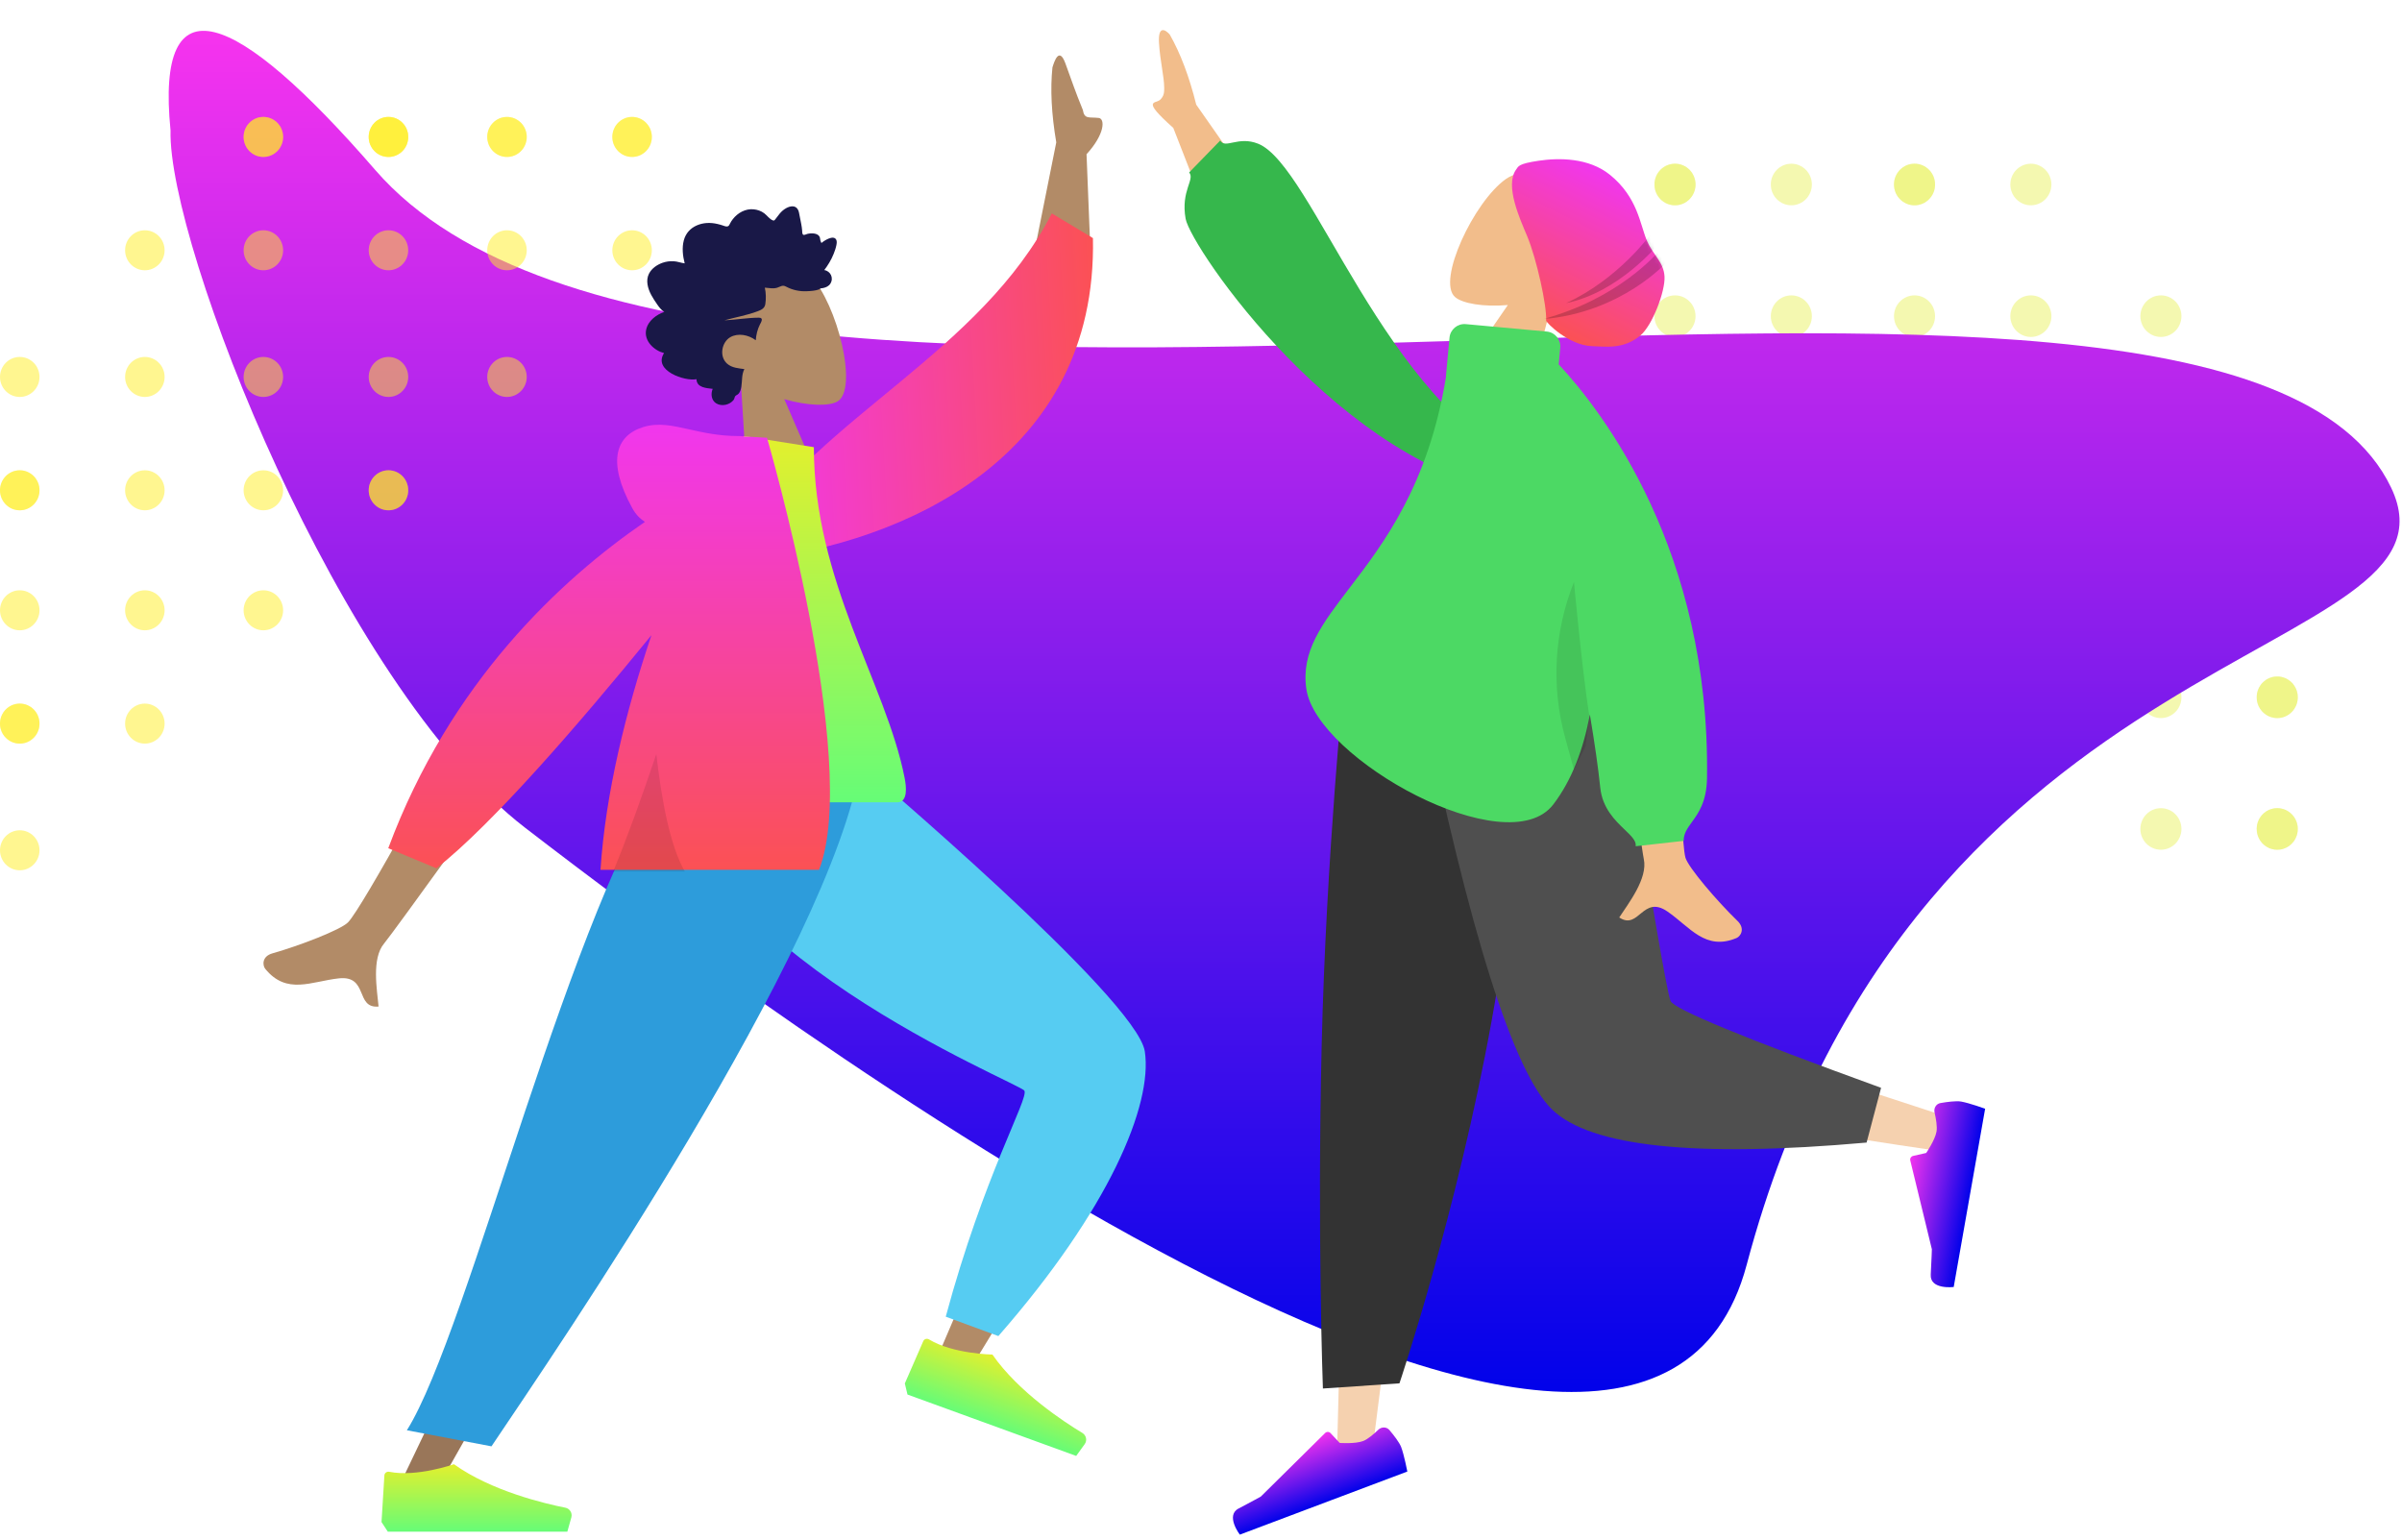 <svg width="641" height="411" viewBox="0 0 641 411" fill="none" xmlns="http://www.w3.org/2000/svg">
<ellipse opacity="0.5" cx="541.961" cy="49.242" rx="5.548" ry="5.479" transform="rotate(90 541.961 49.242)" fill="#EAF362"/>
<ellipse opacity="0.5" cx="510.913" cy="49.242" rx="5.548" ry="5.479" transform="rotate(90 510.913 49.242)" fill="#EAF362"/>
<ellipse opacity="0.5" cx="510.913" cy="49.242" rx="5.548" ry="5.479" transform="rotate(90 510.913 49.242)" fill="#EAF362"/>
<ellipse opacity="0.5" cx="541.961" cy="84.38" rx="5.548" ry="5.479" transform="rotate(90 541.961 84.38)" fill="#EAF362"/>
<ellipse opacity="0.5" cx="510.913" cy="84.38" rx="5.548" ry="5.479" transform="rotate(90 510.913 84.38)" fill="#EAF362"/>
<ellipse opacity="0.5" cx="541.961" cy="117.67" rx="5.548" ry="5.479" transform="rotate(90 541.961 117.67)" fill="#EAF362"/>
<ellipse opacity="0.5" cx="510.913" cy="117.67" rx="5.548" ry="5.479" transform="rotate(90 510.913 117.67)" fill="#EAF362"/>
<ellipse opacity="0.5" cx="478.04" cy="49.242" rx="5.548" ry="5.479" transform="rotate(90 478.04 49.242)" fill="#EAF362"/>
<ellipse opacity="0.5" cx="446.992" cy="49.242" rx="5.548" ry="5.479" transform="rotate(90 446.992 49.242)" fill="#EAF362"/>
<ellipse opacity="0.5" cx="446.992" cy="49.242" rx="5.548" ry="5.479" transform="rotate(90 446.992 49.242)" fill="#EAF362"/>
<ellipse opacity="0.5" cx="478.04" cy="84.38" rx="5.548" ry="5.479" transform="rotate(90 478.04 84.38)" fill="#EAF362"/>
<ellipse opacity="0.5" cx="446.992" cy="84.38" rx="5.548" ry="5.479" transform="rotate(90 446.992 84.38)" fill="#EAF362"/>
<ellipse opacity="0.5" cx="478.04" cy="117.67" rx="5.548" ry="5.479" transform="rotate(90 478.04 117.67)" fill="#EAF362"/>
<ellipse opacity="0.5" cx="412.293" cy="49.242" rx="5.548" ry="5.479" transform="rotate(90 412.293 49.242)" fill="#EAF362"/>
<ellipse opacity="0.5" cx="576.661" cy="84.38" rx="5.548" ry="5.479" transform="rotate(90 576.661 84.38)" fill="#EAF362"/>
<ellipse opacity="0.5" cx="607.709" cy="117.67" rx="5.548" ry="5.479" transform="rotate(90 607.709 117.67)" fill="#EAF362"/>
<ellipse opacity="0.5" cx="576.661" cy="117.67" rx="5.548" ry="5.479" transform="rotate(90 576.661 117.67)" fill="#EAF362"/>
<ellipse opacity="0.5" cx="541.961" cy="152.806" rx="5.548" ry="5.479" transform="rotate(90 541.961 152.806)" fill="#EAF362"/>
<ellipse opacity="0.5" cx="510.913" cy="152.806" rx="5.548" ry="5.479" transform="rotate(90 510.913 152.806)" fill="#EAF362"/>
<ellipse opacity="0.5" cx="510.913" cy="152.806" rx="5.548" ry="5.479" transform="rotate(90 510.913 152.806)" fill="#EAF362"/>
<ellipse opacity="0.5" cx="541.961" cy="186.097" rx="5.548" ry="5.479" transform="rotate(90 541.961 186.097)" fill="#EAF362"/>
<ellipse opacity="0.5" cx="607.709" cy="152.806" rx="5.548" ry="5.479" transform="rotate(90 607.709 152.806)" fill="#EAF362"/>
<ellipse opacity="0.5" cx="576.661" cy="152.806" rx="5.548" ry="5.479" transform="rotate(90 576.661 152.806)" fill="#EAF362"/>
<ellipse opacity="0.5" cx="607.709" cy="186.097" rx="5.548" ry="5.479" transform="rotate(90 607.709 186.097)" fill="#EAF362"/>
<ellipse opacity="0.5" cx="576.661" cy="186.097" rx="5.548" ry="5.479" transform="rotate(90 576.661 186.097)" fill="#EAF362"/>
<ellipse opacity="0.5" cx="607.709" cy="221.236" rx="5.548" ry="5.479" transform="rotate(90 607.709 221.236)" fill="#EAF362"/>
<ellipse opacity="0.5" cx="576.661" cy="221.236" rx="5.548" ry="5.479" transform="rotate(90 576.661 221.236)" fill="#EAF362"/>
<ellipse opacity="0.5" cx="607.709" cy="117.67" rx="5.548" ry="5.479" transform="rotate(90 607.709 117.67)" fill="#EAF362"/>
<ellipse opacity="0.5" cx="607.709" cy="152.806" rx="5.548" ry="5.479" transform="rotate(90 607.709 152.806)" fill="#EAF362"/>
<ellipse opacity="0.5" cx="607.709" cy="152.806" rx="5.548" ry="5.479" transform="rotate(90 607.709 152.806)" fill="#EAF362"/>
<ellipse opacity="0.5" cx="607.709" cy="186.097" rx="5.548" ry="5.479" transform="rotate(90 607.709 186.097)" fill="#EAF362"/>
<ellipse opacity="0.5" cx="607.709" cy="221.236" rx="5.548" ry="5.479" transform="rotate(90 607.709 221.236)" fill="#EAF362"/>
<path d="M140.134 220.915C90.493 182.688 44.73 65.114 45.51 34.812C41.436 -5.979 62.756 2.236 100.122 45.351C189.866 148.9 592.895 35.41 638.098 130.144C660.343 176.762 511.235 167.816 466.118 337.573C437.689 444.541 202.185 268.698 140.134 220.915Z" fill="url(#paint0_linear)"/>
<ellipse opacity="0.5" cx="5.271" cy="100.603" rx="5.271" ry="5.338" fill="#FFEE23"/>
<ellipse opacity="0.5" cx="5.271" cy="130.853" rx="5.271" ry="5.338" fill="#FFEE23"/>
<ellipse opacity="0.5" cx="5.271" cy="130.853" rx="5.271" ry="5.338" fill="#FFEE23"/>
<ellipse opacity="0.5" cx="38.656" cy="100.603" rx="5.271" ry="5.338" fill="#FFEE23"/>
<ellipse opacity="0.5" cx="38.656" cy="130.853" rx="5.271" ry="5.338" fill="#FFEE23"/>
<ellipse opacity="0.5" cx="70.283" cy="100.603" rx="5.271" ry="5.338" fill="#FFEE23"/>
<ellipse opacity="0.5" cx="70.283" cy="130.853" rx="5.271" ry="5.338" fill="#FFEE23"/>
<ellipse opacity="0.5" cx="5.271" cy="162.879" rx="5.271" ry="5.338" fill="#FFEE23"/>
<ellipse opacity="0.5" cx="5.271" cy="193.124" rx="5.271" ry="5.338" fill="#FFEE23"/>
<ellipse opacity="0.5" cx="5.271" cy="193.124" rx="5.271" ry="5.338" fill="#FFEE23"/>
<ellipse opacity="0.5" cx="38.656" cy="162.879" rx="5.271" ry="5.338" fill="#FFEE23"/>
<ellipse opacity="0.5" cx="38.656" cy="193.124" rx="5.271" ry="5.338" fill="#FFEE23"/>
<ellipse opacity="0.5" cx="70.283" cy="162.879" rx="5.271" ry="5.338" fill="#FFEE23"/>
<ellipse opacity="0.5" cx="5.271" cy="226.932" rx="5.271" ry="5.338" fill="#FFEE23"/>
<ellipse opacity="0.5" cx="38.656" cy="66.795" rx="5.271" ry="5.338" fill="#FFEE23"/>
<ellipse opacity="0.5" cx="70.283" cy="36.548" rx="5.271" ry="5.338" fill="#FFEE23"/>
<ellipse opacity="0.5" cx="70.283" cy="66.795" rx="5.271" ry="5.338" fill="#FFEE23"/>
<ellipse opacity="0.5" cx="103.668" cy="100.603" rx="5.271" ry="5.338" fill="#FFEE23"/>
<ellipse opacity="0.5" cx="103.668" cy="130.853" rx="5.271" ry="5.338" fill="#FFEE23"/>
<ellipse opacity="0.5" cx="103.668" cy="130.853" rx="5.271" ry="5.338" fill="#FFEE23"/>
<ellipse opacity="0.5" cx="135.296" cy="100.603" rx="5.271" ry="5.338" fill="#FFEE23"/>
<ellipse opacity="0.5" cx="103.668" cy="36.548" rx="5.271" ry="5.338" fill="#FFEE23"/>
<ellipse opacity="0.5" cx="103.668" cy="66.795" rx="5.271" ry="5.338" fill="#FFEE23"/>
<ellipse opacity="0.5" cx="135.296" cy="36.548" rx="5.271" ry="5.338" fill="#FFEE23"/>
<ellipse opacity="0.5" cx="135.296" cy="66.795" rx="5.271" ry="5.338" fill="#FFEE23"/>
<ellipse opacity="0.5" cx="168.68" cy="36.548" rx="5.271" ry="5.338" fill="#FFEE23"/>
<ellipse opacity="0.5" cx="168.68" cy="66.795" rx="5.271" ry="5.338" fill="#FFEE23"/>
<ellipse opacity="0.5" cx="70.283" cy="36.548" rx="5.271" ry="5.338" fill="#FFEE23"/>
<ellipse opacity="0.5" cx="103.668" cy="36.548" rx="5.271" ry="5.338" fill="#FFEE23"/>
<ellipse opacity="0.5" cx="103.668" cy="36.548" rx="5.271" ry="5.338" fill="#FFEE23"/>
<ellipse opacity="0.5" cx="135.296" cy="36.548" rx="5.271" ry="5.338" fill="#FFEE23"/>
<ellipse opacity="0.5" cx="168.68" cy="36.548" rx="5.271" ry="5.338" fill="#FFEE23"/>
<path fill-rule="evenodd" clip-rule="evenodd" d="M338.606 55.619L319.228 27.931C317.375 20.479 315.019 14.24 312.16 9.213C311.121 8.019 309.003 6.562 309.292 11.444C309.581 16.325 310.681 20.459 310.681 23.507C310.681 24.529 310.681 25.551 309.659 26.573C308.434 27.799 304.348 26.329 313.106 34.14L323.746 61.413L338.606 55.619Z" fill="#F2BD8B"/>
<path fill-rule="evenodd" clip-rule="evenodd" d="M402.386 81.411C395.905 81.979 390.267 81.004 388.282 79.265C383.371 74.961 393.318 53.841 401.815 47.811C410.311 41.781 434.579 49.471 427.536 66.332C425.112 72.136 420.287 75.987 414.801 78.365L406.219 111.066L388.184 102.018L402.386 81.411Z" fill="#F2BD8B"/>
<path fill-rule="evenodd" clip-rule="evenodd" d="M404.578 45.274C405.234 44.362 405.164 43.717 410.531 42.911C415.898 42.106 423.952 42.021 429.679 46.69C437.111 52.75 437.648 59.97 439.52 64.288C441.207 68.181 443.982 69.929 444.197 73.817C444.411 77.704 440.972 86.853 437.735 89.552C433.27 93.276 428.535 92.507 424.86 92.381C418.558 92.165 412.567 86.047 412.598 85.547C412.84 81.68 410.048 69.03 407.551 63.05C405.715 58.653 401.496 49.556 404.578 45.274Z" fill="url(#paint1_linear)"/>
<mask id="mask0" mask-type="alpha" maskUnits="userSpaceOnUse" x="403" y="42" width="42" height="51">
<path fill-rule="evenodd" clip-rule="evenodd" d="M404.578 45.274C405.234 44.362 405.164 43.717 410.531 42.911C415.898 42.106 423.952 42.021 429.679 46.69C437.111 52.75 437.648 59.97 439.52 64.288C441.207 68.181 443.982 69.929 444.197 73.817C444.411 77.704 440.972 86.853 437.735 89.552C433.27 93.276 428.535 92.507 424.86 92.381C418.558 92.165 412.567 86.047 412.598 85.547C412.84 81.68 410.048 69.03 407.551 63.05C405.715 58.653 401.496 49.556 404.578 45.274Z" fill="white"/>
</mask>
<g mask="url(#mask0)">
<path fill-rule="evenodd" clip-rule="evenodd" d="M417.947 80.898C431.993 74.439 440.553 62.445 440.553 62.445L442.316 65.416C442.316 65.416 431.984 78.032 417.947 80.898ZM411.688 85.18C431.926 79.778 442.273 67.488 442.273 67.488L444.837 69.899C444.837 69.899 432.847 83.431 411.688 85.18Z" fill="black" fill-opacity="0.2"/>
</g>
<path fill-rule="evenodd" clip-rule="evenodd" d="M400.812 164.097L379.013 286.25L366.219 387.371L356.711 390.998L362.24 178.811L400.812 164.097Z" fill="#F5D1AF"/>
<path fill-rule="evenodd" clip-rule="evenodd" d="M367.819 381.58C368.663 380.769 370.023 380.765 370.779 381.659C371.935 383.026 373.442 384.951 373.919 386.215C374.726 388.358 375.56 392.737 375.56 392.737C373.073 393.674 330.861 409.577 330.861 409.577C330.861 409.577 326.95 404.476 330.531 402.602C334.112 400.729 336.455 399.424 336.455 399.424L353.632 382.45C354.032 382.055 354.681 382.067 355.065 382.479L357.513 385.099C357.513 385.099 361.599 385.41 363.771 384.592C365.008 384.126 366.641 382.712 367.819 381.58Z" fill="url(#paint2_linear)"/>
<path fill-rule="evenodd" clip-rule="evenodd" d="M373.459 369.199L353.032 370.577C353.032 370.577 351.511 329.497 352.702 279.012C353.893 228.527 358.812 180.12 358.812 180.12L410.604 160.362C410.604 160.362 407.458 220.422 398.123 272.087C388.788 323.751 373.459 369.199 373.459 369.199Z" fill="#333333"/>
<path fill-rule="evenodd" clip-rule="evenodd" d="M423.666 185.021C429.604 222.457 441.059 270.284 442.14 271.76C442.861 272.744 468.805 281.548 519.973 298.171L517.778 307.244C456.76 298.329 424.609 291.413 421.325 286.494C416.398 279.117 391.798 220.835 382.269 185.021H423.666Z" fill="#F5D1AF"/>
<path fill-rule="evenodd" clip-rule="evenodd" d="M501.987 290.327L498.121 304.941C452.483 308.994 424.52 306.066 414.231 296.155C403.942 286.244 392.216 249.199 379.053 185.021H431.828C440.168 237.575 444.831 264.954 445.816 267.16C446.801 269.366 465.525 277.089 501.987 290.327Z" fill="#4F4F4F"/>
<path fill-rule="evenodd" clip-rule="evenodd" d="M516.258 296.886C515.998 295.755 516.682 294.595 517.825 294.395C519.585 294.088 522.013 293.759 523.341 293.993C525.584 294.389 529.754 295.908 529.754 295.908C529.288 298.555 521.367 343.485 521.367 343.485C521.367 343.485 515.012 344.276 515.236 340.196C515.459 336.116 515.538 333.405 515.538 333.405L509.776 309.716C509.644 309.173 509.982 308.628 510.527 308.505L514.024 307.713C514.024 307.713 516.373 304.314 516.78 302.001C517.014 300.673 516.629 298.497 516.258 296.886Z" fill="url(#paint3_linear)"/>
<path fill-rule="evenodd" clip-rule="evenodd" d="M446.51 156.685C446.51 156.685 448.16 223.479 449.784 228.913C450.579 231.57 458.209 240.492 463.653 245.766C465.838 247.884 464.46 249.912 463.434 250.343C455.088 253.849 451.016 247.429 444.967 243.266C438.339 238.704 437.384 248.375 432.113 244.862C434.509 241.172 439.803 234.442 438.664 229.27C437.904 225.823 428.222 153.773 428.222 153.773L446.51 156.685Z" fill="#F2BD8B"/>
<path fill-rule="evenodd" clip-rule="evenodd" d="M405.716 131.995L408.026 124.852C369.274 107.453 350.331 44.186 335.747 38.356C330.399 36.218 327.012 39.835 325.626 37.511L317.335 46.028C318.965 47.91 315.055 50.855 316.396 58.384C317.738 65.914 357.846 125.052 405.716 131.995Z" fill="#36B74C"/>
<path fill-rule="evenodd" clip-rule="evenodd" d="M412.757 88.485C414.957 88.686 416.575 90.633 416.371 92.833L415.961 97.246C427.694 109.881 456.39 147.051 455.537 207.625C455.448 213.959 453.244 217.001 451.483 219.431C450.279 221.093 449.282 222.469 449.31 224.418L436.497 225.851C436.725 224.452 435.355 223.137 433.586 221.44C431.015 218.972 427.602 215.697 427.042 210.187C426.502 204.878 425.526 198.177 424.274 190.696C422.559 199.97 419.444 208.249 414.504 214.709C402.294 230.676 351.354 202.671 348.617 183.904C347.156 173.89 352.737 166.593 360.119 156.942C369.267 144.982 381.18 129.408 385.882 100.568C385.875 100.392 385.879 100.213 385.896 100.033L386.815 90.125C387.018 87.925 388.967 86.306 391.167 86.507L412.757 88.485Z" fill="#4CD964"/>
<g style="mix-blend-mode:darken">
<path fill-rule="evenodd" clip-rule="evenodd" d="M420.033 155.341C420.033 155.341 422.077 177.824 424.121 191.11L423.099 199.286L420.033 205.418L417.712 197.002C413.914 183.234 414.729 168.601 420.033 155.341Z" fill="black" fill-opacity="0.1"/>
</g>
<path fill-rule="evenodd" clip-rule="evenodd" d="M275.222 71.257L281.876 37.995C280.592 30.422 280.253 23.751 280.858 17.982C281.331 16.465 282.62 12.316 284.307 16.899C285.994 21.482 286.847 24.188 288.964 29.334C289.388 31.906 290.623 31.186 293.199 31.477C294.916 31.672 294.892 35.765 289.955 41.165L291.126 70.465L275.222 71.257Z" fill="#B28B67"/>
<path fill-rule="evenodd" clip-rule="evenodd" d="M209.301 106.531C215.521 108.33 221.203 108.464 223.477 107.147C229.132 103.871 223.451 81.153 216.275 73.562C209.099 65.971 183.784 68.8 187.437 86.762C188.699 92.964 192.711 97.703 197.657 101.117L199.74 134.866L219.224 129.476L209.301 106.531Z" fill="#B28B67"/>
<path fill-rule="evenodd" clip-rule="evenodd" d="M177.289 83.245C176.483 82.788 175.889 81.981 175.354 81.207C174.798 80.403 174.249 79.587 173.787 78.718C172.865 76.981 172.272 74.854 173.182 73.056C173.912 71.614 175.342 70.662 176.762 70.148C177.709 69.805 178.74 69.667 179.752 69.719C180.757 69.77 181.718 70.159 182.714 70.29C182.197 68.286 181.958 66.106 182.489 64.127C182.999 62.222 184.282 60.877 185.965 60.15C187.692 59.403 189.584 59.337 191.435 59.771C191.899 59.879 192.361 59.999 192.815 60.154C193.195 60.285 193.6 60.456 194 60.441C194.445 60.424 194.585 60.123 194.772 59.74C194.99 59.29 195.261 58.873 195.563 58.486C196.898 56.775 198.96 55.652 201.112 55.861C202.104 55.958 203.138 56.301 203.969 56.939C204.71 57.507 205.412 58.539 206.298 58.833C206.675 58.957 206.821 58.614 207.053 58.326C207.401 57.893 207.719 57.434 208.075 57.008C208.574 56.41 209.154 55.906 209.824 55.541C210.804 55.006 212.268 54.663 212.951 55.966C213.208 56.455 213.275 57.036 213.384 57.571C213.534 58.305 213.681 59.039 213.818 59.775C213.922 60.334 214.008 60.878 214.054 61.443C214.079 61.744 214.056 62.324 214.257 62.577C214.507 62.892 215.151 62.495 215.454 62.425C216.051 62.286 216.674 62.227 217.29 62.331C217.768 62.411 218.294 62.578 218.608 63.019C218.801 63.29 218.858 63.607 218.892 63.931C218.932 64.32 219.058 64.497 219.208 64.859C219.892 64.245 222.399 62.608 223.143 63.948C223.39 64.395 223.277 65.007 223.189 65.466C223.033 66.27 222.752 67.044 222.452 67.791C221.827 69.348 220.962 70.782 219.964 72.079C221.624 72.333 222.55 74.182 221.594 75.701C221.172 76.372 220.445 76.696 219.723 76.86C219.459 76.92 219.056 76.923 218.863 77.026C218.76 77.081 218.668 77.208 218.518 77.261C217.532 77.608 216.33 77.678 215.285 77.724C213.424 77.807 211.535 77.428 209.828 76.527C209.391 76.296 209.052 76.187 208.586 76.321C208.178 76.438 207.807 76.663 207.401 76.786C206.326 77.114 205.203 76.849 204.099 76.772C204.417 78.16 204.448 79.777 204.234 81.165C204.059 82.296 203.153 82.704 202.248 83.049C199.354 84.154 196.284 84.664 193.309 85.491C196.372 85.352 199.424 84.799 202.493 84.783C203.881 84.776 203.138 85.927 202.755 86.689C202.124 87.943 201.792 89.372 201.685 90.811C199.763 89.345 196.934 88.812 194.884 89.992C192.62 91.297 191.824 95.102 194.046 97.064C195.335 98.204 197.119 98.288 198.644 98.509C197.891 99.916 198.09 101.633 197.834 103.195C197.708 103.966 197.48 104.861 196.841 105.294C196.605 105.455 196.302 105.547 196.155 105.818C195.974 106.154 195.996 106.468 195.733 106.786C194.688 108.057 192.641 108.547 191.161 107.676C189.823 106.889 189.623 105.112 190.191 103.781C188.647 103.581 185.92 103.53 185.867 101.202C182.815 101.83 174.18 98.934 177.21 94.235C174.654 93.585 171.775 91.067 172.442 87.961C172.955 85.569 175.236 83.932 177.289 83.245Z" fill="#191847"/>
<path fill-rule="evenodd" clip-rule="evenodd" d="M180.268 203.841C181.795 224.945 280.163 287.077 280.737 288.82C281.12 289.982 250.119 362.295 250.119 362.295L258.718 365.679C258.718 365.679 306.268 289.094 303.825 280.934C300.328 269.25 227.503 204.066 227.503 204.066L180.268 203.841Z" fill="#B28B67"/>
<path fill-rule="evenodd" clip-rule="evenodd" d="M252.382 351.409L266.421 356.584C296.024 322.761 307.627 294.853 305.512 280.634C303.396 266.415 229.453 203.894 229.453 203.894L179.262 203.894C180.974 252.767 272.149 289.007 273.368 291.09C274.588 293.173 262.586 313.57 252.382 351.409Z" fill="#56CCF2"/>
<path fill-rule="evenodd" clip-rule="evenodd" d="M241.464 369.225L246.386 357.933C246.642 357.345 247.378 357.146 247.926 357.479C254.308 361.357 264.84 361.519 264.84 361.519C271.801 371.57 284.097 379.58 288.849 382.443C289.88 383.064 290.176 384.44 289.472 385.415L287.192 388.571L258.76 378.222L242.175 372.186L241.464 369.225Z" fill="url(#paint4_linear)"/>
<path fill-rule="evenodd" clip-rule="evenodd" d="M191.579 203.842L147.758 310.371L104.69 400.432H114.851L226.022 203.842H191.579Z" fill="#997659"/>
<path fill-rule="evenodd" clip-rule="evenodd" d="M101.814 406.222L102.578 393.756C102.617 393.114 103.244 392.675 103.874 392.802C111.197 394.279 121.144 390.786 121.144 390.786C131.13 397.949 145.438 401.313 150.873 402.389C152.049 402.622 152.795 403.808 152.472 404.962L151.399 408.794H121.144H103.495L101.814 406.222Z" fill="url(#paint5_linear)"/>
<path fill-rule="evenodd" clip-rule="evenodd" d="M108.579 381.723L131.157 386.011C148.615 360.02 221.676 253.452 229.686 203.842H179.421C152.671 239.705 125.22 355.303 108.579 381.723Z" fill="#2D9CDB"/>
<path fill-rule="evenodd" clip-rule="evenodd" d="M120.673 197.908C120.673 197.908 96.829 242.17 92.855 246.184C90.912 248.146 79.999 252.376 72.723 254.433C69.802 255.259 70.073 257.7 70.779 258.568C76.519 265.624 83.117 261.905 90.41 261.115C98.4 260.249 94.726 269.22 101.027 268.632C100.632 264.243 99.096 255.799 102.519 251.786C104.801 249.11 137.399 203.761 137.399 203.761L120.673 197.908Z" fill="#B28B67"/>
<path fill-rule="evenodd" clip-rule="evenodd" d="M201.777 149.345L199.482 142.19C218.806 111.548 261.824 93.805 280.678 56.957L291.662 63.544C292.883 122.482 240.512 144.834 201.777 149.345Z" fill="url(#paint6_linear)"/>
<path fill-rule="evenodd" clip-rule="evenodd" d="M174.642 214.133C174.642 214.133 218.684 214.133 239.435 214.133C242.395 214.133 241.837 209.804 241.409 207.619C236.47 182.408 217.188 155.23 217.188 119.342L198.499 116.374C183.041 141.55 177.695 172.547 174.642 214.133Z" fill="url(#paint7_linear)"/>
<path fill-rule="evenodd" clip-rule="evenodd" d="M172.103 139.283C170.781 138.453 169.624 137.253 168.715 135.592C161.884 123.111 164.351 116.239 171.651 113.98C175.665 112.738 179.44 113.586 183.96 114.601C187.659 115.431 191.857 116.374 197.092 116.374C197.598 116.374 198.058 116.408 198.476 116.474L204.681 116.832C204.681 116.832 229.86 203.247 218.57 232.141H160.246C161.58 211.767 167.021 189.698 173.85 169.508C154.811 192.884 131.406 220.026 116.46 231.742L103.613 226.38C120.07 182.107 149.643 154.696 172.103 139.283Z" fill="url(#paint8_linear)"/>
<path fill-rule="evenodd" clip-rule="evenodd" d="M163.633 232.61C167.454 223.317 171.372 212.471 175.143 201.27C176.546 213.605 178.883 225.995 182.775 232.61H163.633Z" fill="black" fill-opacity="0.1"/>
<defs>
<linearGradient id="paint0_linear" x1="342.681" y1="8.227" x2="342.681" y2="371.505" gradientUnits="userSpaceOnUse">
<stop stop-color="#F733EE"/>
<stop offset="1" stop-color="#0102EA"/>
</linearGradient>
<linearGradient id="paint1_linear" x1="431.703" y1="47.271" x2="411.743" y2="87.05" gradientUnits="userSpaceOnUse">
<stop stop-color="#F136EE"/>
<stop offset="1" stop-color="#FB5154"/>
</linearGradient>
<linearGradient id="paint2_linear" x1="347.025" y1="384.492" x2="353.291" y2="401.127" gradientUnits="userSpaceOnUse">
<stop stop-color="#F733EE"/>
<stop offset="1" stop-color="#0102EA"/>
</linearGradient>
<linearGradient id="paint3_linear" x1="508.159" y1="316.54" x2="525.576" y2="319.61" gradientUnits="userSpaceOnUse">
<stop stop-color="#F733EE"/>
<stop offset="1" stop-color="#0102EA"/>
</linearGradient>
<linearGradient id="paint4_linear" x1="270.549" y1="363.597" x2="264.47" y2="380.3" gradientUnits="userSpaceOnUse">
<stop stop-color="#E3F02D"/>
<stop offset="1" stop-color="#66FC77"/>
</linearGradient>
<linearGradient id="paint5_linear" x1="127.219" y1="390.786" x2="127.219" y2="408.794" gradientUnits="userSpaceOnUse">
<stop stop-color="#E3F02D"/>
<stop offset="1" stop-color="#66FC77"/>
</linearGradient>
<linearGradient id="paint6_linear" x1="197.428" y1="105.677" x2="293.727" y2="100.261" gradientUnits="userSpaceOnUse">
<stop stop-color="#F136EE"/>
<stop offset="1" stop-color="#FB5154"/>
</linearGradient>
<linearGradient id="paint7_linear" x1="208.198" y1="116.374" x2="208.198" y2="214.133" gradientUnits="userSpaceOnUse">
<stop stop-color="#E3F02D"/>
<stop offset="1" stop-color="#66FC77"/>
</linearGradient>
<linearGradient id="paint8_linear" x1="162.547" y1="113.361" x2="162.547" y2="232.141" gradientUnits="userSpaceOnUse">
<stop stop-color="#F136EE"/>
<stop offset="1" stop-color="#FB5154"/>
</linearGradient>
</defs>
</svg>
